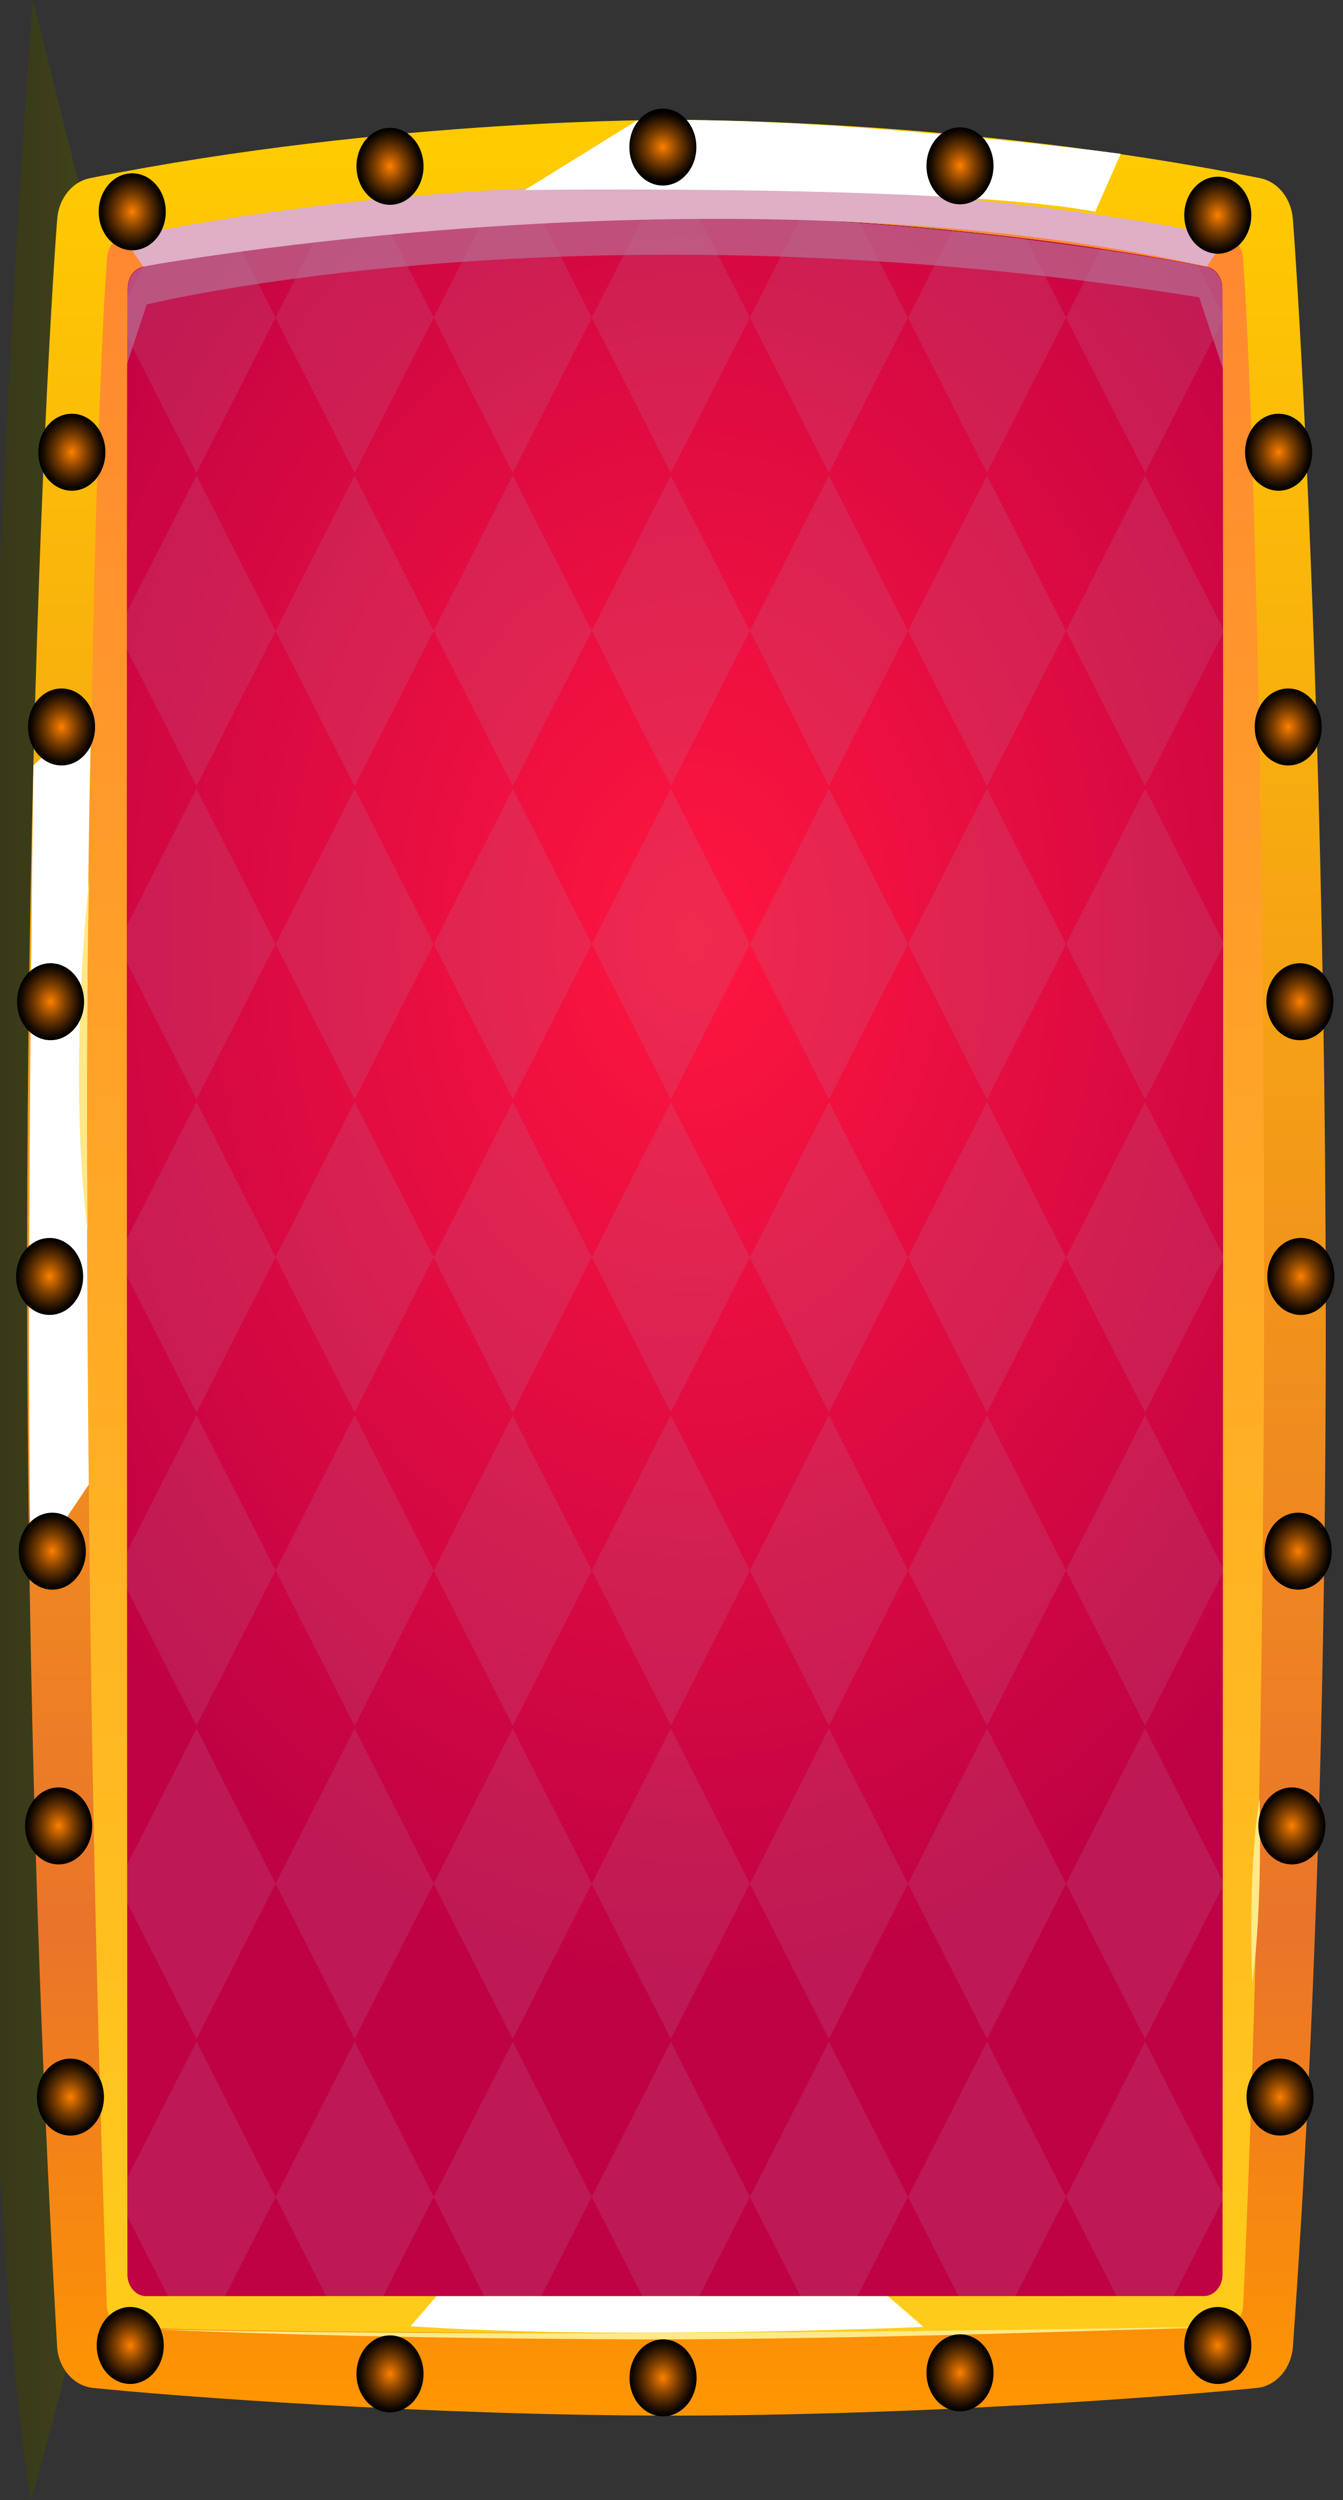 <svg viewBox="0 0 373 694" fill="none" xmlns="http://www.w3.org/2000/svg" preserveAspectRatio="none">
<rect x="0" y="0" width="373" height="694" fill="#333333" stroke="none"/>
<path style="mix-blend-mode:multiply" opacity="0.5" fill-rule="evenodd" clip-rule="evenodd" d="M38.755 118.515L9.16 0.001C9.16 0.001 -5.908 184.003 -4.956 408.487C-4.008 632.97 8.614 693.928 8.614 693.928C8.614 693.928 25.513 635.204 27.308 613.76C35.063 521.024 38.908 299.137 38.755 118.515Z" fill="url(#paint0_linear_30_3927)"/>
<path fill-rule="evenodd" clip-rule="evenodd" d="M341.971 631.801C341.741 634.743 339.552 637.084 336.785 637.326C309.769 639.726 252.285 644.046 187.46 644.068L187.046 644.082L186.839 644.082C122.127 644.046 64.998 639.739 38.146 637.339C35.379 637.084 33.19 634.747 32.959 631.815C15.01 399.358 25.501 188.234 31.227 104.009C31.913 93.949 32.522 85.712 33.018 79.453C33.236 76.704 35.176 74.461 37.736 74C115.589 60.139 179.314 59.732 186.476 59.732L188.463 59.732C195.636 59.732 259.361 60.144 337.202 74C339.763 74.457 341.714 76.7 341.921 79.453C342.471 86.41 343.174 95.843 343.95 107.483L343.95 107.497C349.722 193.951 359.694 402.469 341.975 631.806L341.971 631.801Z" fill="url(#paint1_radial_30_3927)"/>
<g opacity="0.3">
<g style="mix-blend-mode:multiply" opacity="0.64">
<path fill-rule="evenodd" clip-rule="evenodd" d="M54.581 131.256L32.628 88.156L54.581 45.061L76.539 88.156L54.581 131.256Z" fill="#B5779A"/>
</g>
<g style="mix-blend-mode:multiply" opacity="0.64">
<path fill-rule="evenodd" clip-rule="evenodd" d="M98.491 131.256L76.538 88.156L98.491 45.061L120.448 88.156L98.491 131.256Z" fill="#B5779A"/>
</g>
<g style="mix-blend-mode:multiply" opacity="0.64">
<path fill-rule="evenodd" clip-rule="evenodd" d="M142.402 131.256L120.448 88.156L142.402 45.061L164.355 88.156L142.402 131.256Z" fill="#B5779A"/>
</g>
<g style="mix-blend-mode:multiply" opacity="0.64">
<path fill-rule="evenodd" clip-rule="evenodd" d="M186.312 131.256L164.355 88.156L186.312 45.061L208.266 88.156L186.312 131.256Z" fill="#B5779A"/>
</g>
<g style="mix-blend-mode:multiply" opacity="0.64">
<path fill-rule="evenodd" clip-rule="evenodd" d="M230.219 131.256L208.265 88.156L230.219 45.061L252.176 88.156L230.219 131.256Z" fill="#B5779A"/>
</g>
<g style="mix-blend-mode:multiply" opacity="0.64">
<path fill-rule="evenodd" clip-rule="evenodd" d="M274.129 131.256L252.176 88.156L274.129 45.061L296.083 88.156L274.129 131.256Z" fill="#B5779A"/>
</g>
<g style="mix-blend-mode:multiply" opacity="0.64">
<path fill-rule="evenodd" clip-rule="evenodd" d="M318.039 131.256L296.082 88.156L318.039 45.061L339.993 88.156L318.039 131.256Z" fill="#B5779A"/>
</g>
<g style="mix-blend-mode:multiply" opacity="0.64">
<path fill-rule="evenodd" clip-rule="evenodd" d="M54.581 218.194L32.628 175.099L54.581 131.999L76.539 175.099L54.581 218.194Z" fill="#B5779A"/>
</g>
<g style="mix-blend-mode:multiply" opacity="0.64">
<path fill-rule="evenodd" clip-rule="evenodd" d="M98.491 218.194L76.538 175.099L98.491 131.999L120.448 175.099L98.491 218.194Z" fill="#B5779A"/>
</g>
<g style="mix-blend-mode:multiply" opacity="0.64">
<path fill-rule="evenodd" clip-rule="evenodd" d="M142.402 218.194L120.448 175.099L142.402 131.999L164.355 175.099L142.402 218.194Z" fill="#B5779A"/>
</g>
<g style="mix-blend-mode:multiply" opacity="0.64">
<path fill-rule="evenodd" clip-rule="evenodd" d="M186.312 218.194L164.355 175.099L186.312 131.999L208.266 175.099L186.312 218.194Z" fill="#B5779A"/>
</g>
<g style="mix-blend-mode:multiply" opacity="0.64">
<path fill-rule="evenodd" clip-rule="evenodd" d="M230.219 218.194L208.265 175.099L230.219 131.999L252.176 175.099L230.219 218.194Z" fill="#B5779A"/>
</g>
<g style="mix-blend-mode:multiply" opacity="0.64">
<path fill-rule="evenodd" clip-rule="evenodd" d="M274.129 218.194L252.176 175.099L274.129 131.999L296.083 175.099L274.129 218.194Z" fill="#B5779A"/>
</g>
<g style="mix-blend-mode:multiply" opacity="0.64">
<path fill-rule="evenodd" clip-rule="evenodd" d="M318.039 218.194L296.082 175.099L318.039 131.999L339.993 175.099L318.039 218.194Z" fill="#B5779A"/>
</g>
<g style="mix-blend-mode:multiply" opacity="0.64">
<path fill-rule="evenodd" clip-rule="evenodd" d="M54.581 305.136L32.628 262.037L54.581 218.941L76.539 262.037L54.581 305.136Z" fill="#B5779A"/>
</g>
<g style="mix-blend-mode:multiply" opacity="0.64">
<path fill-rule="evenodd" clip-rule="evenodd" d="M98.491 305.136L76.538 262.037L98.491 218.941L120.448 262.037L98.491 305.136Z" fill="#B5779A"/>
</g>
<g style="mix-blend-mode:multiply" opacity="0.64">
<path fill-rule="evenodd" clip-rule="evenodd" d="M142.402 305.136L120.448 262.037L142.402 218.941L164.355 262.037L142.402 305.136Z" fill="#B5779A"/>
</g>
<g style="mix-blend-mode:multiply" opacity="0.64">
<path fill-rule="evenodd" clip-rule="evenodd" d="M186.312 305.136L164.355 262.037L186.312 218.941L208.266 262.037L186.312 305.136Z" fill="#B5779A"/>
</g>
<g style="mix-blend-mode:multiply" opacity="0.64">
<path fill-rule="evenodd" clip-rule="evenodd" d="M230.219 305.136L208.265 262.037L230.219 218.941L252.176 262.037L230.219 305.136Z" fill="#B5779A"/>
</g>
<g style="mix-blend-mode:multiply" opacity="0.64">
<path fill-rule="evenodd" clip-rule="evenodd" d="M274.129 305.136L252.176 262.037L274.129 218.941L296.083 262.037L274.129 305.136Z" fill="#B5779A"/>
</g>
<g style="mix-blend-mode:multiply" opacity="0.64">
<path fill-rule="evenodd" clip-rule="evenodd" d="M318.039 305.136L296.082 262.037L318.039 218.941L339.993 262.037L318.039 305.136Z" fill="#B5779A"/>
</g>
<g style="mix-blend-mode:multiply" opacity="0.64">
<path fill-rule="evenodd" clip-rule="evenodd" d="M54.581 392.074L32.628 348.979L54.581 305.88L76.539 348.979L54.581 392.074Z" fill="#B5779A"/>
</g>
<g style="mix-blend-mode:multiply" opacity="0.64">
<path fill-rule="evenodd" clip-rule="evenodd" d="M98.491 392.074L76.538 348.979L98.491 305.88L120.448 348.979L98.491 392.074Z" fill="#B5779A"/>
</g>
<g style="mix-blend-mode:multiply" opacity="0.64">
<path fill-rule="evenodd" clip-rule="evenodd" d="M142.402 392.074L120.448 348.979L142.402 305.88L164.355 348.979L142.402 392.074Z" fill="#B5779A"/>
</g>
<g style="mix-blend-mode:multiply" opacity="0.64">
<path fill-rule="evenodd" clip-rule="evenodd" d="M186.312 392.074L164.355 348.979L186.312 305.88L208.266 348.979L186.312 392.074Z" fill="#B5779A"/>
</g>
<g style="mix-blend-mode:multiply" opacity="0.64">
<path fill-rule="evenodd" clip-rule="evenodd" d="M230.219 392.074L208.265 348.979L230.219 305.88L252.176 348.979L230.219 392.074Z" fill="#B5779A"/>
</g>
<g style="mix-blend-mode:multiply" opacity="0.64">
<path fill-rule="evenodd" clip-rule="evenodd" d="M274.129 392.074L252.176 348.979L274.129 305.88L296.083 348.979L274.129 392.074Z" fill="#B5779A"/>
</g>
<g style="mix-blend-mode:multiply" opacity="0.64">
<path fill-rule="evenodd" clip-rule="evenodd" d="M318.039 392.074L296.082 348.979L318.039 305.88L339.993 348.979L318.039 392.074Z" fill="#B5779A"/>
</g>
<g style="mix-blend-mode:multiply" opacity="0.64">
<path fill-rule="evenodd" clip-rule="evenodd" d="M54.581 479.017L32.628 435.917L54.581 392.822L76.539 435.917L54.581 479.017Z" fill="#B5779A"/>
</g>
<g style="mix-blend-mode:multiply" opacity="0.64">
<path fill-rule="evenodd" clip-rule="evenodd" d="M98.492 479.017L76.538 435.917L98.492 392.822L120.449 435.917L98.492 479.017Z" fill="#B5779A"/>
</g>
<g style="mix-blend-mode:multiply" opacity="0.64">
<path fill-rule="evenodd" clip-rule="evenodd" d="M142.402 479.017L120.448 435.917L142.402 392.822L164.355 435.917L142.402 479.017Z" fill="#B5779A"/>
</g>
<g style="mix-blend-mode:multiply" opacity="0.64">
<path fill-rule="evenodd" clip-rule="evenodd" d="M186.312 479.017L164.355 435.917L186.312 392.822L208.266 435.917L186.312 479.017Z" fill="#B5779A"/>
</g>
<g style="mix-blend-mode:multiply" opacity="0.64">
<path fill-rule="evenodd" clip-rule="evenodd" d="M230.219 479.017L208.265 435.917L230.219 392.822L252.176 435.917L230.219 479.017Z" fill="#B5779A"/>
</g>
<g style="mix-blend-mode:multiply" opacity="0.64">
<path fill-rule="evenodd" clip-rule="evenodd" d="M274.129 479.017L252.176 435.917L274.129 392.822L296.083 435.917L274.129 479.017Z" fill="#B5779A"/>
</g>
<g style="mix-blend-mode:multiply" opacity="0.64">
<path fill-rule="evenodd" clip-rule="evenodd" d="M318.039 479.017L296.082 435.917L318.039 392.822L339.993 435.917L318.039 479.017Z" fill="#B5779A"/>
</g>
<g style="mix-blend-mode:multiply" opacity="0.64">
<path fill-rule="evenodd" clip-rule="evenodd" d="M54.581 565.954L32.628 522.859L54.581 479.76L76.539 522.859L54.581 565.954Z" fill="#B5779A"/>
</g>
<g style="mix-blend-mode:multiply" opacity="0.64">
<path fill-rule="evenodd" clip-rule="evenodd" d="M98.492 565.954L76.538 522.859L98.492 479.76L120.449 522.859L98.492 565.954Z" fill="#B5779A"/>
</g>
<g style="mix-blend-mode:multiply" opacity="0.64">
<path fill-rule="evenodd" clip-rule="evenodd" d="M142.402 565.954L120.448 522.859L142.402 479.76L164.355 522.859L142.402 565.954Z" fill="#B5779A"/>
</g>
<g style="mix-blend-mode:multiply" opacity="0.64">
<path fill-rule="evenodd" clip-rule="evenodd" d="M186.312 565.954L164.355 522.859L186.312 479.76L208.266 522.859L186.312 565.954Z" fill="#B5779A"/>
</g>
<g style="mix-blend-mode:multiply" opacity="0.64">
<path fill-rule="evenodd" clip-rule="evenodd" d="M230.219 565.954L208.265 522.859L230.219 479.76L252.176 522.859L230.219 565.954Z" fill="#B5779A"/>
</g>
<g style="mix-blend-mode:multiply" opacity="0.64">
<path fill-rule="evenodd" clip-rule="evenodd" d="M274.129 565.954L252.176 522.859L274.129 479.76L296.083 522.859L274.129 565.954Z" fill="#B5779A"/>
</g>
<g style="mix-blend-mode:multiply" opacity="0.64">
<path fill-rule="evenodd" clip-rule="evenodd" d="M318.039 565.954L296.082 522.859L318.039 479.76L339.993 522.859L318.039 565.954Z" fill="#B5779A"/>
</g>
<g style="mix-blend-mode:multiply" opacity="0.64">
<path fill-rule="evenodd" clip-rule="evenodd" d="M54.581 652.897L32.628 609.798L54.581 566.702L76.539 609.798L54.581 652.897Z" fill="#B5779A"/>
</g>
<g style="mix-blend-mode:multiply" opacity="0.64">
<path fill-rule="evenodd" clip-rule="evenodd" d="M98.491 652.897L76.538 609.798L98.491 566.702L120.448 609.798L98.491 652.897Z" fill="#B5779A"/>
</g>
<g style="mix-blend-mode:multiply" opacity="0.64">
<path fill-rule="evenodd" clip-rule="evenodd" d="M142.402 652.897L120.448 609.798L142.402 566.702L164.355 609.798L142.402 652.897Z" fill="#B5779A"/>
</g>
<g style="mix-blend-mode:multiply" opacity="0.64">
<path fill-rule="evenodd" clip-rule="evenodd" d="M186.312 652.897L164.355 609.798L186.312 566.702L208.266 609.798L186.312 652.897Z" fill="#B5779A"/>
</g>
<g style="mix-blend-mode:multiply" opacity="0.64">
<path fill-rule="evenodd" clip-rule="evenodd" d="M230.219 652.897L208.265 609.798L230.219 566.702L252.176 609.798L230.219 652.897Z" fill="#B5779A"/>
</g>
<g style="mix-blend-mode:multiply" opacity="0.64">
<path fill-rule="evenodd" clip-rule="evenodd" d="M274.129 652.897L252.176 609.798L274.129 566.702L296.083 609.798L274.129 652.897Z" fill="#B5779A"/>
</g>
<g style="mix-blend-mode:multiply" opacity="0.64">
<path fill-rule="evenodd" clip-rule="evenodd" d="M318.039 652.897L296.082 609.798L318.039 566.702L339.993 609.798L318.039 652.897Z" fill="#B5779A"/>
</g>
</g>
<g style="mix-blend-mode:multiply" opacity="0.64">
<path fill-rule="evenodd" clip-rule="evenodd" d="M341.362 107.483L333.065 82.529C160.374 54.798 40.733 84.521 40.733 84.521L34.017 104.882L33.79 104.014C34.469 93.954 35.066 85.716 35.55 79.457C35.765 76.709 37.674 74.466 40.191 74.005C116.764 60.144 179.439 59.737 186.484 59.737L188.435 59.737C195.491 59.737 258.166 60.148 334.728 74.005C337.245 74.461 339.165 76.704 339.368 79.457C339.91 86.415 340.597 95.848 341.366 107.488L341.362 107.483Z" fill="#B5779A"/>
</g>
<path fill-rule="evenodd" clip-rule="evenodd" d="M359.07 60.793C358.641 55.089 354.906 50.442 349.996 49.457C266.07 32.682 187.472 33.296 187.472 33.296C187.472 33.296 108.877 32.682 24.959 49.457C20.037 50.447 16.314 55.089 15.885 60.793C11.931 112.609 -0.722 362.799 15.865 651.33C16.217 657.454 20.521 662.28 25.845 662.822C48.052 665.101 118.341 670.482 186.874 670.505L187.475 670.505C256.083 670.482 326.794 665.088 349.106 662.822C354.426 662.28 358.66 657.432 359.093 651.33C377.503 392.074 363.016 112.609 359.074 60.793L359.07 60.793ZM334.791 637.326C310.039 639.726 246.857 644.046 187.46 644.068L187.081 644.082L186.894 644.082C127.603 644.046 64.748 639.739 40.141 637.339C37.608 637.084 35.598 634.747 35.387 631.815C18.941 399.358 28.553 188.234 33.799 104.009C34.431 93.949 34.985 85.712 35.438 79.453C35.637 76.704 37.413 74.461 39.758 74C111.09 60.139 179.99 59.732 186.551 59.732L188.369 59.732C194.942 59.732 263.842 60.144 335.161 74C337.507 74.457 339.294 76.7 339.482 79.453C339.985 86.41 340.629 95.843 341.343 107.483L341.343 107.497C346.632 193.951 355.768 402.469 339.536 631.806C339.326 634.747 337.32 637.089 334.783 637.33L334.791 637.326Z" fill="url(#paint2_linear_30_3927)"/>
<path fill-rule="evenodd" clip-rule="evenodd" d="M345.211 71.431C345 68.61 343.15 66.291 340.711 65.821C266.499 51.553 195.242 51.132 188.408 51.132L186.527 51.132C179.693 51.132 108.436 51.553 34.236 65.821C31.797 66.291 29.935 68.606 29.736 71.431C25.341 131.869 20.143 373.007 29.685 640.053C29.794 643.088 31.988 645.479 34.626 645.747C60.217 648.219 314.566 648.21 340.317 645.734C342.955 645.479 345.133 643.075 345.27 640.039C355.87 405.76 349.614 131.856 345.219 71.431L345.211 71.431ZM339.544 631.802C339.334 634.743 337.327 637.085 334.791 637.326L40.141 637.34C37.608 637.085 35.598 634.748 35.387 631.815C35.387 631.815 34.989 85.712 35.438 79.453C35.637 76.704 37.413 74.462 39.758 74C111.09 60.14 179.99 59.732 186.551 59.732L188.369 59.732C194.942 59.732 263.842 60.144 335.161 74C337.507 74.457 339.295 76.7 339.482 79.453C339.985 86.41 339.533 631.802 339.533 631.802L339.544 631.802Z" fill="url(#paint3_linear_30_3927)"/>
<g style="mix-blend-mode:multiply">
<path fill-rule="evenodd" clip-rule="evenodd" d="M34.232 65.821L39.77 74C39.77 74 201.607 44.188 335.173 74L340.711 65.821C340.711 65.821 197.482 33.255 34.236 65.821L34.232 65.821Z" fill="#DEAFC5"/>
</g>
<g style="mix-blend-mode:soft-light">
<path fill-rule="evenodd" clip-rule="evenodd" d="M176.95 33.43L145.747 52.743C145.747 52.743 263.881 51.132 304.185 58.77L311.261 42.688C311.261 42.688 230.672 32.024 176.95 33.43Z" fill="white"/>
</g>
<g style="mix-blend-mode:soft-light">
<path fill-rule="evenodd" clip-rule="evenodd" d="M25.439 197.349L9.274 212.468C9.274 212.468 7.057 375.017 8.618 435.917L24.658 412.072C24.658 412.072 23.132 273.609 25.435 197.349L25.439 197.349Z" fill="white"/>
</g>
<g style="mix-blend-mode:soft-light">
<path fill-rule="evenodd" clip-rule="evenodd" d="M114.032 645.694L121.229 637.362L246.634 637.362L256.484 645.886C256.484 645.886 170.912 649.598 114.032 645.689L114.032 645.694Z" fill="white"/>
</g>
<path fill-rule="evenodd" clip-rule="evenodd" d="M347.787 550.5C347.787 550.5 346.417 520.214 349.828 499.118C349.828 499.118 350.749 528.903 347.787 550.5Z" fill="#FFE988"/>
<path fill-rule="evenodd" clip-rule="evenodd" d="M43.766 646.589C43.766 646.589 94.916 649.096 177.789 649.338C240.745 649.521 340.313 645.729 340.313 645.729C340.313 645.729 167.274 649.338 43.77 646.589L43.766 646.589Z" fill="#FFE988"/>
<path fill-rule="evenodd" clip-rule="evenodd" d="M24.78 243.927C24.78 243.927 18.707 296.111 24.311 341.727C24.311 341.727 23.816 273.587 24.78 243.927Z" fill="#FFE988"/>
<path fill-rule="evenodd" clip-rule="evenodd" d="M342.689 60.422C342.689 63.251 340.687 65.548 338.22 65.548C335.754 65.548 333.752 63.251 333.752 60.422C333.752 57.592 335.754 55.295 338.22 55.295C340.687 55.295 342.689 57.592 342.689 60.422Z" fill="#FFE988"/>
<path d="M333.576 59.732C333.576 62.675 335.655 65.06 338.22 65.06C340.785 65.06 342.864 62.675 342.864 59.732C342.864 56.79 340.785 54.404 338.22 54.404C335.655 54.404 333.576 56.79 333.576 59.732Z" fill="url(#paint4_linear_30_3927)"/>
<path d="M333.798 59.732C333.798 62.229 335.563 64.254 337.74 64.254C339.917 64.254 341.682 62.229 341.682 59.732C341.682 57.235 339.917 55.21 337.74 55.21C335.563 55.21 333.798 57.235 333.798 59.732Z" fill="white"/>
<path style="mix-blend-mode:screen" d="M335.696 70.013C340.646 71.615 345.79 68.31 347.186 62.632C348.582 56.954 345.701 51.053 340.751 49.451C335.801 47.85 330.657 51.155 329.261 56.833C327.865 62.511 330.746 68.412 335.696 70.013Z" fill="url(#paint5_radial_30_3927)"/>
<path fill-rule="evenodd" clip-rule="evenodd" d="M32.249 59.459C32.249 62.288 34.251 64.585 36.718 64.585C39.184 64.585 41.187 62.288 41.187 59.459C41.187 56.629 39.184 54.333 36.718 54.333C34.251 54.333 32.249 56.629 32.249 59.459Z" fill="#FFE988"/>
<path fill-rule="evenodd" clip-rule="evenodd" d="M32.073 58.77C32.073 61.711 34.153 64.097 36.718 64.097C39.282 64.097 41.362 61.711 41.362 58.77C41.362 55.828 39.282 53.442 36.718 53.442C34.153 53.442 32.073 55.828 32.073 58.77Z" fill="url(#paint6_linear_30_3927)"/>
<path fill-rule="evenodd" clip-rule="evenodd" d="M33.256 58.77C33.256 61.268 35.02 63.291 37.198 63.291C39.376 63.291 41.14 61.268 41.14 58.77C41.14 56.271 39.376 54.248 37.198 54.248C35.02 54.248 33.256 56.271 33.256 58.77Z" fill="white"/>
<path style="mix-blend-mode:screen" d="M27.665 61.25C28.851 66.991 33.869 70.542 38.873 69.181C43.878 67.821 46.973 62.065 45.788 56.324C44.602 50.584 39.584 47.033 34.579 48.393C29.575 49.753 26.48 55.51 27.665 61.25Z" fill="url(#paint7_radial_30_3927)"/>
<path d="M31.696 651.728C31.696 654.559 33.697 656.854 36.165 656.854C38.633 656.854 40.633 654.559 40.633 651.728C40.633 648.897 38.633 646.602 36.165 646.602C33.697 646.602 31.696 648.897 31.696 651.728Z" fill="#FFE988"/>
<path fill-rule="evenodd" clip-rule="evenodd" d="M31.524 651.039C31.524 653.98 33.605 656.367 36.169 656.367C38.733 656.367 40.813 653.98 40.813 651.039C40.813 648.098 38.733 645.711 36.169 645.711C33.605 645.711 31.524 648.098 31.524 651.039Z" fill="url(#paint8_linear_30_3927)"/>
<path fill-rule="evenodd" clip-rule="evenodd" d="M32.707 651.039C32.707 653.537 34.471 655.561 36.649 655.561C38.827 655.561 40.591 653.537 40.591 651.039C40.591 648.541 38.827 646.517 36.649 646.517C34.471 646.517 32.707 648.541 32.707 651.039Z" fill="white"/>
<path style="mix-blend-mode:screen" d="M32.589 660.898C37.337 663.166 42.788 660.59 44.766 655.144C46.743 649.698 44.497 643.444 39.749 641.176C35.002 638.908 29.55 641.484 27.573 646.93C25.596 652.376 27.841 658.63 32.589 660.898Z" fill="url(#paint9_radial_30_3927)"/>
<path fill-rule="evenodd" clip-rule="evenodd" d="M342.688 651.729C342.688 654.558 340.686 656.855 338.22 656.855C335.753 656.855 333.751 654.558 333.751 651.729C333.751 648.899 335.753 646.603 338.22 646.603C340.686 646.603 342.688 648.899 342.688 651.729Z" fill="#FFE988"/>
<path fill-rule="evenodd" clip-rule="evenodd" d="M342.864 651.039C342.864 653.981 340.784 656.367 338.22 656.367C335.656 656.367 333.576 653.981 333.576 651.039C333.576 648.098 335.656 645.712 338.22 645.712C340.784 645.712 342.864 648.098 342.864 651.039Z" fill="url(#paint10_linear_30_3927)"/>
<path fill-rule="evenodd" clip-rule="evenodd" d="M341.682 651.039C341.682 653.537 339.918 655.561 337.74 655.561C335.562 655.561 333.798 653.537 333.798 651.039C333.798 648.541 335.562 646.517 337.74 646.517C339.918 646.517 341.682 648.541 341.682 651.039Z" fill="white"/>
<path style="mix-blend-mode:screen" d="M335.696 661.322C340.646 662.923 345.79 659.618 347.186 653.94C348.582 648.262 345.701 642.361 340.752 640.76C335.802 639.158 330.657 642.463 329.261 648.141C327.865 653.819 330.746 659.72 335.696 661.322Z" fill="url(#paint11_radial_30_3927)"/>
<path fill-rule="evenodd" clip-rule="evenodd" d="M365.763 354.997C365.763 357.826 363.761 360.123 361.294 360.123C358.828 360.123 356.826 357.826 356.826 354.997C356.826 352.167 358.828 349.871 361.294 349.871C363.761 349.871 365.763 352.167 365.763 354.997Z" fill="#FFE988"/>
<path d="M356.65 354.307C356.65 357.25 358.73 359.635 361.295 359.635C363.86 359.635 365.939 357.25 365.939 354.307C365.939 351.365 363.86 348.98 361.295 348.98C358.73 348.98 356.65 351.365 356.65 354.307Z" fill="url(#paint12_linear_30_3927)"/>
<path fill-rule="evenodd" clip-rule="evenodd" d="M364.756 354.307C364.756 356.805 362.992 358.829 360.815 358.829C358.637 358.829 356.873 356.805 356.873 354.307C356.873 351.809 358.637 349.785 360.815 349.785C362.992 349.785 364.756 351.809 364.756 354.307Z" fill="white"/>
<path style="mix-blend-mode:screen" d="M351.982 354.307C351.982 360.207 356.151 364.989 361.294 364.989C366.437 364.989 370.606 360.207 370.606 354.307C370.606 348.408 366.437 343.625 361.294 343.625C356.151 343.625 351.982 348.408 351.982 354.307Z" fill="url(#paint13_radial_30_3927)"/>
<path fill-rule="evenodd" clip-rule="evenodd" d="M362.258 202.475C362.258 205.305 360.256 207.601 357.789 207.601C355.323 207.601 353.32 205.305 353.32 202.475C353.32 199.646 355.323 197.349 357.789 197.349C360.256 197.349 362.258 199.646 362.258 202.475Z" fill="#FFE988"/>
<path d="M353.145 201.786C353.145 204.728 355.224 207.113 357.789 207.113C360.354 207.113 362.434 204.728 362.434 201.786C362.434 198.843 360.354 196.458 357.789 196.458C355.224 196.458 353.145 198.843 353.145 201.786Z" fill="url(#paint14_linear_30_3927)"/>
<path d="M353.368 201.786C353.368 204.283 355.133 206.308 357.31 206.308C359.487 206.308 361.251 204.283 361.251 201.786C361.251 199.289 359.487 197.264 357.31 197.264C355.133 197.264 353.368 199.289 353.368 201.786Z" fill="white"/>
<path style="mix-blend-mode:screen" d="M348.477 201.786C348.477 207.685 352.647 212.468 357.789 212.468C362.932 212.468 367.102 207.685 367.102 201.786C367.102 195.886 362.932 191.104 357.789 191.104C352.647 191.104 348.477 195.886 348.477 201.786Z" fill="url(#paint15_radial_30_3927)"/>
<path fill-rule="evenodd" clip-rule="evenodd" d="M359.585 126.219C359.585 129.049 357.583 131.345 355.116 131.345C352.65 131.345 350.648 129.049 350.648 126.219C350.648 123.39 352.65 121.093 355.116 121.093C357.583 121.093 359.585 123.39 359.585 126.219Z" fill="#FFE988"/>
<path fill-rule="evenodd" clip-rule="evenodd" d="M359.76 125.525C359.76 128.467 357.68 130.853 355.116 130.853C352.552 130.853 350.472 128.467 350.472 125.525C350.472 122.584 352.552 120.198 355.116 120.198C357.68 120.198 359.76 122.584 359.76 125.525Z" fill="url(#paint16_linear_30_3927)"/>
<path d="M350.694 125.525C350.694 128.023 352.459 130.047 354.636 130.047C356.813 130.047 358.578 128.023 358.578 125.525C358.578 123.028 356.813 121.004 354.636 121.004C352.459 121.004 350.694 123.028 350.694 125.525Z" fill="white"/>
<path style="mix-blend-mode:screen" fill-rule="evenodd" clip-rule="evenodd" d="M364.429 125.526C364.429 131.426 360.261 136.208 355.117 136.208C349.973 136.208 345.805 131.426 345.805 125.526C345.805 119.625 349.973 114.844 355.117 114.844C360.261 114.844 364.429 119.625 364.429 125.526Z" fill="url(#paint17_radial_30_3927)"/>
<path fill-rule="evenodd" clip-rule="evenodd" d="M365.501 278.736C365.501 281.565 363.499 283.862 361.033 283.862C358.566 283.862 356.564 281.565 356.564 278.736C356.564 275.906 358.566 273.61 361.033 273.61C363.499 273.61 365.501 275.906 365.501 278.736Z" fill="#FFE988"/>
<path fill-rule="evenodd" clip-rule="evenodd" d="M365.677 278.046C365.677 280.988 363.597 283.374 361.033 283.374C358.469 283.374 356.389 280.988 356.389 278.046C356.389 275.105 358.469 272.719 361.033 272.719C363.597 272.719 365.677 275.105 365.677 278.046Z" fill="url(#paint18_linear_30_3927)"/>
<path fill-rule="evenodd" clip-rule="evenodd" d="M364.495 278.046C364.495 280.545 362.731 282.568 360.553 282.568C358.376 282.568 356.611 280.545 356.611 278.046C356.611 275.548 358.376 273.525 360.553 273.525C362.731 273.525 364.495 275.548 364.495 278.046Z" fill="white"/>
<path style="mix-blend-mode:screen" d="M358.898 288.449C363.904 289.8 368.917 286.24 370.095 280.497C371.273 274.754 368.169 269.004 363.163 267.653C358.157 266.301 353.144 269.861 351.966 275.604C350.788 281.347 353.891 287.098 358.898 288.449Z" fill="url(#paint19_radial_30_3927)"/>
<path fill-rule="evenodd" clip-rule="evenodd" d="M363.273 507.513C363.273 510.342 361.271 512.639 358.804 512.639C356.338 512.639 354.336 510.342 354.336 507.513C354.336 504.683 356.338 502.386 358.804 502.386C361.271 502.386 363.273 504.683 363.273 507.513Z" fill="#FFE988"/>
<path fill-rule="evenodd" clip-rule="evenodd" d="M363.449 506.823C363.449 509.765 361.369 512.151 358.804 512.151C356.24 512.151 354.16 509.765 354.16 506.823C354.16 503.882 356.24 501.496 358.804 501.496C361.369 501.496 363.449 503.882 363.449 506.823Z" fill="url(#paint20_linear_30_3927)"/>
<path fill-rule="evenodd" clip-rule="evenodd" d="M362.262 506.823C362.262 509.322 360.498 511.345 358.32 511.345C356.143 511.345 354.379 509.322 354.379 506.823C354.379 504.325 356.143 502.302 358.32 502.302C360.498 502.302 362.262 504.325 362.262 506.823Z" fill="white"/>
<path style="mix-blend-mode:screen" d="M350.207 510.929C352.184 516.375 357.635 518.952 362.383 516.684C367.131 514.415 369.377 508.162 367.399 502.716C365.422 497.27 359.971 494.693 355.223 496.962C350.475 499.23 348.229 505.483 350.207 510.929Z" fill="url(#paint21_radial_30_3927)"/>
<path fill-rule="evenodd" clip-rule="evenodd" d="M359.991 582.78C359.991 585.61 357.989 587.907 355.522 587.907C353.055 587.907 351.053 585.61 351.053 582.78C351.053 579.951 353.055 577.654 355.522 577.654C357.989 577.654 359.991 579.951 359.991 582.78Z" fill="#FFE988"/>
<path d="M350.878 582.09C350.878 585.033 352.957 587.418 355.522 587.418C358.087 587.418 360.167 585.033 360.167 582.09C360.167 579.148 358.087 576.763 355.522 576.763C352.957 576.763 350.878 579.148 350.878 582.09Z" fill="url(#paint22_linear_30_3927)"/>
<path fill-rule="evenodd" clip-rule="evenodd" d="M358.984 582.091C358.984 584.589 357.22 586.612 355.043 586.612C352.865 586.612 351.101 584.589 351.101 582.091C351.101 579.592 352.865 577.569 355.043 577.569C357.22 577.569 358.984 579.592 358.984 582.091Z" fill="white"/>
<path style="mix-blend-mode:screen" d="M346.21 582.09C346.21 587.99 350.379 592.772 355.522 592.772C360.665 592.772 364.834 587.99 364.834 582.09C364.834 576.191 360.665 571.408 355.522 571.408C350.379 571.408 346.21 576.191 346.21 582.09Z" fill="url(#paint23_radial_30_3927)"/>
<path fill-rule="evenodd" clip-rule="evenodd" d="M365.018 431.253C365.018 434.082 363.015 436.379 360.549 436.379C358.082 436.379 356.08 434.082 356.08 431.253C356.08 428.423 358.082 426.126 360.549 426.126C363.015 426.126 365.018 428.423 365.018 431.253Z" fill="#FFE988"/>
<path d="M355.904 430.563C355.904 433.505 357.984 435.891 360.549 435.891C363.114 435.891 365.193 433.505 365.193 430.563C365.193 427.621 363.114 425.236 360.549 425.236C357.984 425.236 355.904 427.621 355.904 430.563Z" fill="url(#paint24_linear_30_3927)"/>
<path d="M356.128 430.563C356.128 433.06 357.892 435.085 360.069 435.085C362.246 435.085 364.011 433.06 364.011 430.563C364.011 428.066 362.246 426.042 360.069 426.042C357.892 426.042 356.128 428.066 356.128 430.563Z" fill="white"/>
<path style="mix-blend-mode:screen" d="M351.237 430.563C351.237 436.463 355.406 441.245 360.549 441.245C365.692 441.245 369.861 436.463 369.861 430.563C369.861 424.664 365.692 419.881 360.549 419.881C355.406 419.881 351.237 424.664 351.237 430.563Z" fill="url(#paint25_radial_30_3927)"/>
<path fill-rule="evenodd" clip-rule="evenodd" d="M9.313 354.997C9.313 357.826 11.315 360.123 13.781 360.123C16.248 360.123 18.25 357.826 18.25 354.997C18.25 352.167 16.248 349.871 13.781 349.871C11.315 349.871 9.313 352.167 9.313 354.997Z" fill="#FFE988"/>
<path fill-rule="evenodd" clip-rule="evenodd" d="M9.137 354.307C9.137 357.249 11.217 359.635 13.781 359.635C16.346 359.635 18.426 357.249 18.426 354.307C18.426 351.366 16.346 348.98 13.781 348.98C11.217 348.98 9.137 351.366 9.137 354.307Z" fill="url(#paint26_linear_30_3927)"/>
<path d="M10.323 354.307C10.323 356.804 12.088 358.829 14.265 358.829C16.442 358.829 18.207 356.804 18.207 354.307C18.207 351.81 16.442 349.785 14.265 349.785C12.088 349.785 10.323 351.81 10.323 354.307Z" fill="white"/>
<path style="mix-blend-mode:screen" d="M4.469 354.307C4.469 360.207 8.638 364.989 13.781 364.989C18.924 364.989 23.093 360.207 23.093 354.307C23.093 348.408 18.924 343.625 13.781 343.625C8.638 343.625 4.469 348.408 4.469 354.307Z" fill="url(#paint27_radial_30_3927)"/>
<path fill-rule="evenodd" clip-rule="evenodd" d="M12.622 202.475C12.622 205.305 14.624 207.601 17.091 207.601C19.557 207.601 21.56 205.305 21.56 202.475C21.56 199.646 19.557 197.349 17.091 197.349C14.624 197.349 12.622 199.646 12.622 202.475Z" fill="#FFE988"/>
<path d="M12.446 201.786C12.446 204.728 14.525 207.113 17.09 207.113C19.655 207.113 21.735 204.728 21.735 201.786C21.735 198.843 19.655 196.458 17.09 196.458C14.525 196.458 12.446 198.843 12.446 201.786Z" fill="url(#paint28_linear_30_3927)"/>
<path d="M13.629 201.786C13.629 204.283 15.393 206.308 17.57 206.308C19.747 206.308 21.512 204.283 21.512 201.786C21.512 199.289 19.747 197.264 17.57 197.264C15.393 197.264 13.629 199.289 13.629 201.786Z" fill="white"/>
<path style="mix-blend-mode:screen" fill-rule="evenodd" clip-rule="evenodd" d="M7.779 201.786C7.779 207.686 11.947 212.468 17.091 212.468C22.235 212.468 26.403 207.686 26.403 201.786C26.403 195.885 22.235 191.104 17.091 191.104C11.947 191.104 7.779 195.885 7.779 201.786Z" fill="url(#paint29_radial_30_3927)"/>
<path fill-rule="evenodd" clip-rule="evenodd" d="M15.49 126.219C15.49 129.049 17.492 131.345 19.959 131.345C22.426 131.345 24.428 129.049 24.428 126.219C24.428 123.39 22.426 121.093 19.959 121.093C17.492 121.093 15.49 123.39 15.49 126.219Z" fill="#FFE988"/>
<path d="M15.315 125.525C15.315 128.468 17.394 130.853 19.959 130.853C22.524 130.853 24.604 128.468 24.604 125.525C24.604 122.583 22.524 120.198 19.959 120.198C17.394 120.198 15.315 122.583 15.315 125.525Z" fill="url(#paint30_linear_30_3927)"/>
<path d="M16.501 125.525C16.501 128.023 18.266 130.047 20.443 130.047C22.62 130.047 24.385 128.023 24.385 125.525C24.385 123.028 22.62 121.004 20.443 121.004C18.266 121.004 16.501 123.028 16.501 125.525Z" fill="white"/>
<path style="mix-blend-mode:screen" d="M10.647 125.526C10.647 131.425 14.816 136.208 19.959 136.208C25.102 136.208 29.271 131.425 29.271 125.526C29.271 119.626 25.102 114.844 19.959 114.844C14.816 114.844 10.647 119.626 10.647 125.526Z" fill="url(#paint31_radial_30_3927)"/>
<path fill-rule="evenodd" clip-rule="evenodd" d="M9.577 278.736C9.577 281.565 11.579 283.862 14.046 283.862C16.512 283.862 18.514 281.565 18.514 278.736C18.514 275.907 16.512 273.61 14.046 273.61C11.579 273.61 9.577 275.907 9.577 278.736Z" fill="#FFE988"/>
<path fill-rule="evenodd" clip-rule="evenodd" d="M9.401 278.047C9.401 280.988 11.482 283.374 14.046 283.374C16.61 283.374 18.69 280.988 18.69 278.047C18.69 275.105 16.61 272.719 14.046 272.719C11.482 272.719 9.401 275.105 9.401 278.047Z" fill="url(#paint32_linear_30_3927)"/>
<path fill-rule="evenodd" clip-rule="evenodd" d="M10.585 278.047C10.585 280.545 12.349 282.568 14.526 282.568C16.704 282.568 18.468 280.545 18.468 278.047C18.468 275.548 16.704 273.525 14.526 273.525C12.349 273.525 10.585 275.548 10.585 278.047Z" fill="white"/>
<path style="mix-blend-mode:screen" d="M7.463 285.599C11.099 289.771 16.995 289.771 20.632 285.599C24.269 281.428 24.269 274.664 20.632 270.493C16.995 266.321 11.099 266.321 7.463 270.493C3.826 274.664 3.826 281.428 7.463 285.599Z" fill="url(#paint33_radial_30_3927)"/>
<path fill-rule="evenodd" clip-rule="evenodd" d="M11.806 507.513C11.806 510.342 13.808 512.639 16.275 512.639C18.741 512.639 20.744 510.342 20.744 507.513C20.744 504.683 18.741 502.387 16.275 502.387C13.808 502.387 11.806 504.683 11.806 507.513Z" fill="#FFE988"/>
<path fill-rule="evenodd" clip-rule="evenodd" d="M11.631 506.824C11.631 509.765 13.711 512.151 16.275 512.151C18.839 512.151 20.919 509.765 20.919 506.824C20.919 503.882 18.839 501.496 16.275 501.496C13.711 501.496 11.631 503.882 11.631 506.824Z" fill="url(#paint34_linear_30_3927)"/>
<path fill-rule="evenodd" clip-rule="evenodd" d="M12.814 506.824C12.814 509.322 14.578 511.345 16.755 511.345C18.933 511.345 20.697 509.322 20.697 506.824C20.697 504.326 18.933 502.302 16.755 502.302C14.578 502.302 12.814 504.326 12.814 506.824Z" fill="white"/>
<path style="mix-blend-mode:screen" d="M12.699 516.682C17.447 518.95 22.898 516.374 24.875 510.928C26.853 505.482 24.607 499.228 19.859 496.96C15.111 494.692 9.66 497.268 7.683 502.714C5.705 508.16 7.951 514.414 12.699 516.682Z" fill="url(#paint35_radial_30_3927)"/>
<path fill-rule="evenodd" clip-rule="evenodd" d="M15.088 582.78C15.088 585.61 17.091 587.907 19.557 587.907C22.024 587.907 24.026 585.61 24.026 582.78C24.026 579.951 22.024 577.654 19.557 577.654C17.091 577.654 15.088 579.951 15.088 582.78Z" fill="#FFE988"/>
<path fill-rule="evenodd" clip-rule="evenodd" d="M14.913 582.09C14.913 585.032 16.993 587.418 19.557 587.418C22.122 587.418 24.202 585.032 24.202 582.09C24.202 579.149 22.122 576.763 19.557 576.763C16.993 576.763 14.913 579.149 14.913 582.09Z" fill="url(#paint36_linear_30_3927)"/>
<path d="M16.095 582.091C16.095 584.588 17.86 586.612 20.037 586.612C22.214 586.612 23.979 584.588 23.979 582.091C23.979 579.593 22.214 577.569 20.037 577.569C17.86 577.569 16.095 579.593 16.095 582.091Z" fill="white"/>
<path style="mix-blend-mode:screen" d="M10.245 582.09C10.245 587.99 14.415 592.773 19.558 592.773C24.701 592.773 28.87 587.99 28.87 582.09C28.87 576.191 24.701 571.408 19.558 571.408C14.415 571.408 10.245 576.191 10.245 582.09Z" fill="url(#paint37_radial_30_3927)"/>
<path fill-rule="evenodd" clip-rule="evenodd" d="M10.057 431.253C10.057 434.082 12.059 436.379 14.526 436.379C16.992 436.379 18.995 434.082 18.995 431.253C18.995 428.423 16.992 426.126 14.526 426.126C12.059 426.126 10.057 428.423 10.057 431.253Z" fill="#FFE988"/>
<path d="M9.882 430.563C9.882 433.505 11.962 435.891 14.527 435.891C17.091 435.891 19.171 433.505 19.171 430.563C19.171 427.621 17.091 425.236 14.527 425.236C11.962 425.236 9.882 427.621 9.882 430.563Z" fill="url(#paint38_linear_30_3927)"/>
<path fill-rule="evenodd" clip-rule="evenodd" d="M11.065 430.563C11.065 433.061 12.829 435.085 15.006 435.085C17.184 435.085 18.948 433.061 18.948 430.563C18.948 428.065 17.184 426.042 15.006 426.042C12.829 426.042 11.065 428.065 11.065 430.563Z" fill="white"/>
<path style="mix-blend-mode:screen" d="M5.214 430.563C5.214 436.463 9.383 441.245 14.526 441.245C19.669 441.245 23.838 436.463 23.838 430.563C23.838 424.664 19.669 419.881 14.526 419.881C9.383 419.881 5.214 424.664 5.214 430.563Z" fill="url(#paint39_radial_30_3927)"/>
<path fill-rule="evenodd" clip-rule="evenodd" d="M179.631 660.709C179.631 663.539 181.633 665.835 184.1 665.835C186.566 665.835 188.568 663.539 188.568 660.709C188.568 657.88 186.566 655.583 184.1 655.583C181.633 655.583 179.631 657.88 179.631 660.709Z" fill="#FFE988"/>
<path d="M179.455 660.02C179.455 662.962 181.534 665.348 184.099 665.348C186.664 665.348 188.744 662.962 188.744 660.02C188.744 657.078 186.664 654.692 184.099 654.692C181.534 654.692 179.455 657.078 179.455 660.02Z" fill="url(#paint40_linear_30_3927)"/>
<path fill-rule="evenodd" clip-rule="evenodd" d="M180.638 660.02C180.638 662.518 182.402 664.542 184.58 664.542C186.758 664.542 188.522 662.518 188.522 660.02C188.522 657.522 186.758 655.498 184.58 655.498C182.402 655.498 180.638 657.522 180.638 660.02Z" fill="white"/>
<path style="mix-blend-mode:screen" d="M174.974 661.83C175.842 667.645 180.654 671.553 185.724 670.558C190.793 669.563 194.199 664.042 193.332 658.227C192.464 652.412 187.652 648.505 182.583 649.5C177.513 650.495 174.107 656.015 174.974 661.83Z" fill="url(#paint41_radial_30_3927)"/>
<path d="M180.056 40.338C180.056 43.169 182.056 45.464 184.524 45.464C186.992 45.464 188.993 43.169 188.993 40.338C188.993 37.507 186.992 35.212 184.524 35.212C182.056 35.212 180.056 37.507 180.056 40.338Z" fill="#FFE988"/>
<path d="M179.454 40.826C179.454 43.768 181.533 46.154 184.098 46.154C186.663 46.154 188.743 43.768 188.743 40.826C188.743 37.884 186.663 35.498 184.098 35.498C181.533 35.498 179.454 37.884 179.454 40.826Z" fill="url(#paint42_linear_30_3927)"/>
<path fill-rule="evenodd" clip-rule="evenodd" d="M181.651 38.019C183.193 36.251 185.687 36.251 187.229 38.019C188.77 39.788 188.77 42.648 187.229 44.417C185.687 46.185 183.193 46.185 181.651 44.417C180.11 42.648 180.11 39.788 181.651 38.019Z" fill="white"/>
<path style="mix-blend-mode:screen" fill-rule="evenodd" clip-rule="evenodd" d="M177.515 33.273C181.152 29.101 187.046 29.101 190.683 33.273C194.32 37.446 194.32 44.206 190.683 48.378C187.046 52.551 181.152 52.551 177.515 48.378C173.878 44.206 173.878 37.446 177.515 33.273Z" fill="url(#paint43_radial_30_3927)"/>
<path fill-rule="evenodd" clip-rule="evenodd" d="M271.097 659.33C271.097 662.16 269.095 664.456 266.628 664.456C264.161 664.456 262.159 662.16 262.159 659.33C262.159 656.501 264.161 654.204 266.628 654.204C269.095 654.204 271.097 656.501 271.097 659.33Z" fill="#FFE988"/>
<path fill-rule="evenodd" clip-rule="evenodd" d="M271.273 658.641C271.273 661.583 269.193 663.969 266.629 663.969C264.064 663.969 261.984 661.583 261.984 658.641C261.984 655.7 264.064 653.314 266.629 653.314C269.193 653.314 271.273 655.7 271.273 658.641Z" fill="url(#paint44_linear_30_3927)"/>
<path fill-rule="evenodd" clip-rule="evenodd" d="M270.086 658.641C270.086 661.139 268.322 663.163 266.145 663.163C263.967 663.163 262.203 661.139 262.203 658.641C262.203 656.143 263.967 654.119 266.145 654.119C268.322 654.119 270.086 656.143 270.086 658.641Z" fill="white"/>
<path style="mix-blend-mode:screen" d="M265.212 669.188C270.295 670.087 275.05 666.088 275.833 660.258C276.617 654.427 273.131 648.972 268.048 648.073C262.965 647.175 258.21 651.173 257.427 657.004C256.643 662.835 260.129 668.29 265.212 669.188Z" fill="url(#paint45_radial_30_3927)"/>
<path fill-rule="evenodd" clip-rule="evenodd" d="M271.096 46.727C271.096 49.556 269.094 51.853 266.627 51.853C264.161 51.853 262.159 49.556 262.159 46.727C262.159 43.897 264.161 41.601 266.627 41.601C269.094 41.601 271.096 43.897 271.096 46.727Z" fill="#FFE988"/>
<path fill-rule="evenodd" clip-rule="evenodd" d="M271.272 46.033C271.272 48.974 269.192 51.36 266.628 51.36C264.064 51.36 261.984 48.974 261.984 46.033C261.984 43.091 264.064 40.705 266.628 40.705C269.192 40.705 271.272 43.091 271.272 46.033Z" fill="url(#paint46_linear_30_3927)"/>
<path fill-rule="evenodd" clip-rule="evenodd" d="M270.086 46.033C270.086 48.531 268.322 50.555 266.144 50.555C263.966 50.555 262.202 48.531 262.202 46.033C262.202 43.535 263.966 41.511 266.144 41.511C268.322 41.511 270.086 43.535 270.086 46.033Z" fill="white"/>
<path style="mix-blend-mode:screen" d="M257.893 49.736C259.676 55.269 265.033 58.096 269.856 56.05C274.68 54.005 277.145 47.861 275.361 42.327C273.578 36.794 268.222 33.966 263.398 36.012C258.574 38.058 256.11 44.202 257.893 49.736Z" fill="url(#paint47_radial_30_3927)"/>
<path fill-rule="evenodd" clip-rule="evenodd" d="M103.85 659.613C103.85 662.442 105.852 664.739 108.318 664.739C110.785 664.739 112.787 662.442 112.787 659.613C112.787 656.783 110.785 654.487 108.318 654.487C105.852 654.487 103.85 656.783 103.85 659.613Z" fill="#FFE988"/>
<path fill-rule="evenodd" clip-rule="evenodd" d="M103.674 658.923C103.674 661.865 105.754 664.251 108.319 664.251C110.883 664.251 112.963 661.865 112.963 658.923C112.963 655.982 110.883 653.596 108.319 653.596C105.754 653.596 103.674 655.982 103.674 658.923Z" fill="url(#paint48_linear_30_3927)"/>
<path d="M104.857 658.923C104.857 661.42 106.622 663.445 108.799 663.445C110.976 663.445 112.741 661.42 112.741 658.923C112.741 656.426 110.976 654.401 108.799 654.401C106.622 654.401 104.857 656.426 104.857 658.923Z" fill="white"/>
<path style="mix-blend-mode:screen" d="M99.007 658.923C99.007 664.823 103.176 669.605 108.319 669.605C113.462 669.605 117.631 664.823 117.631 658.923C117.631 653.024 113.462 648.241 108.319 648.241C103.176 648.241 99.007 653.024 99.007 658.923Z" fill="url(#paint49_radial_30_3927)"/>
<path fill-rule="evenodd" clip-rule="evenodd" d="M103.85 46.843C103.85 49.672 105.852 51.969 108.318 51.969C110.785 51.969 112.787 49.672 112.787 46.843C112.787 44.013 110.785 41.717 108.318 41.717C105.852 41.717 103.85 44.013 103.85 46.843Z" fill="#FFE988"/>
<path fill-rule="evenodd" clip-rule="evenodd" d="M103.674 46.153C103.674 49.095 105.754 51.481 108.319 51.481C110.883 51.481 112.963 49.095 112.963 46.153C112.963 43.212 110.883 40.826 108.319 40.826C105.754 40.826 103.674 43.212 103.674 46.153Z" fill="url(#paint50_linear_30_3927)"/>
<path fill-rule="evenodd" clip-rule="evenodd" d="M104.857 46.154C104.857 48.652 106.621 50.675 108.799 50.675C110.977 50.675 112.741 48.652 112.741 46.154C112.741 43.655 110.977 41.632 108.799 41.632C106.621 41.632 104.857 43.655 104.857 46.154Z" fill="white"/>
<path style="mix-blend-mode:screen" d="M99.256 48.609C100.434 54.351 105.447 57.911 110.453 56.56C115.46 55.209 118.563 49.458 117.385 43.716C116.207 37.973 111.194 34.413 106.188 35.764C101.182 37.115 98.078 42.866 99.256 48.609Z" fill="url(#paint51_radial_30_3927)"/>
<defs>
<linearGradient id="paint0_linear_30_3927" x1="-4.999" y1="346.965" x2="38.759" y2="346.965" gradientUnits="userSpaceOnUse">
<stop stop-color="#393B00"/>
<stop offset="1" stop-color="#566000"/>
</linearGradient>
<radialGradient id="paint1_radial_30_3927" cx="0" cy="0" r="1" gradientUnits="userSpaceOnUse" gradientTransform="translate(192.709 260.324) scale(219.675 295.917)">
<stop stop-color="#FF163E"/>
<stop offset="0.99" stop-color="#BF0244"/>
</radialGradient>
<linearGradient id="paint2_linear_30_3927" x1="187.874" y1="670.505" x2="187.874" y2="33.291" gradientUnits="userSpaceOnUse">
<stop stop-color="#FF9600"/>
<stop offset="0.21" stop-color="#EA742A"/>
<stop offset="1" stop-color="#FFCC00"/>
</linearGradient>
<linearGradient id="paint3_linear_30_3927" x1="187.698" y1="647.592" x2="187.698" y2="51.132" gradientUnits="userSpaceOnUse">
<stop stop-color="#FFCC1B"/>
<stop offset="1" stop-color="#FF8631"/>
</linearGradient>
<linearGradient id="paint4_linear_30_3927" x1="338.22" y1="65.055" x2="338.22" y2="54.404" gradientUnits="userSpaceOnUse">
<stop stop-color="#FFCC00"/>
<stop offset="1" stop-color="#EA742A"/>
</linearGradient>
<radialGradient id="paint5_radial_30_3927" cx="0" cy="0" r="1" gradientUnits="userSpaceOnUse" gradientTransform="translate(338.225 59.735) scale(9.312 10.682)">
<stop stop-color="#FF8100"/>
<stop offset="0.13" stop-color="#D66C00"/>
<stop offset="0.45" stop-color="#7B3E00"/>
<stop offset="0.72" stop-color="#391C00"/>
<stop offset="0.9" stop-color="#0F0700"/>
<stop offset="1"/>
</radialGradient>
<linearGradient id="paint6_linear_30_3927" x1="36.718" y1="64.093" x2="36.718" y2="53.437" gradientUnits="userSpaceOnUse">
<stop stop-color="#FFCC00"/>
<stop offset="1" stop-color="#EA742A"/>
</linearGradient>
<radialGradient id="paint7_radial_30_3927" cx="0" cy="0" r="1" gradientUnits="userSpaceOnUse" gradientTransform="translate(36.712 58.787) rotate(-180) scale(9.312 10.682)">
<stop stop-color="#FF8100"/>
<stop offset="0.13" stop-color="#D66C00"/>
<stop offset="0.45" stop-color="#7B3E00"/>
<stop offset="0.72" stop-color="#391C00"/>
<stop offset="0.9" stop-color="#0F0700"/>
<stop offset="1"/>
</radialGradient>
<linearGradient id="paint8_linear_30_3927" x1="36.165" y1="656.367" x2="36.165" y2="645.711" gradientUnits="userSpaceOnUse">
<stop stop-color="#FFCC00"/>
<stop offset="1" stop-color="#EA742A"/>
</linearGradient>
<radialGradient id="paint9_radial_30_3927" cx="0" cy="0" r="1" gradientUnits="userSpaceOnUse" gradientTransform="translate(36.166 651.036) rotate(-180) scale(9.312 10.682)">
<stop stop-color="#FF8100"/>
<stop offset="0.13" stop-color="#D66C00"/>
<stop offset="0.45" stop-color="#7B3E00"/>
<stop offset="0.72" stop-color="#391C00"/>
<stop offset="0.9" stop-color="#0F0700"/>
<stop offset="1"/>
</radialGradient>
<linearGradient id="paint10_linear_30_3927" x1="338.224" y1="656.367" x2="338.224" y2="645.712" gradientUnits="userSpaceOnUse">
<stop stop-color="#FFCC00"/>
<stop offset="1" stop-color="#EA742A"/>
</linearGradient>
<radialGradient id="paint11_radial_30_3927" cx="0" cy="0" r="1" gradientUnits="userSpaceOnUse" gradientTransform="translate(338.223 651.044) scale(9.312 10.682)">
<stop stop-color="#FF8100"/>
<stop offset="0.13" stop-color="#D66C00"/>
<stop offset="0.45" stop-color="#7B3E00"/>
<stop offset="0.72" stop-color="#391C00"/>
<stop offset="0.9" stop-color="#0F0700"/>
<stop offset="1"/>
</radialGradient>
<linearGradient id="paint12_linear_30_3927" x1="361.299" y1="359.63" x2="361.299" y2="348.975" gradientUnits="userSpaceOnUse">
<stop stop-color="#FFCC00"/>
<stop offset="1" stop-color="#EA742A"/>
</linearGradient>
<radialGradient id="paint13_radial_30_3927" cx="0" cy="0" r="1" gradientUnits="userSpaceOnUse" gradientTransform="translate(361.298 354.303) scale(9.312 10.682)">
<stop stop-color="#FF8100"/>
<stop offset="0.13" stop-color="#D66C00"/>
<stop offset="0.45" stop-color="#7B3E00"/>
<stop offset="0.72" stop-color="#391C00"/>
<stop offset="0.9" stop-color="#0F0700"/>
<stop offset="1"/>
</radialGradient>
<linearGradient id="paint14_linear_30_3927" x1="357.793" y1="207.113" x2="357.793" y2="196.458" gradientUnits="userSpaceOnUse">
<stop stop-color="#FFCC00"/>
<stop offset="1" stop-color="#EA742A"/>
</linearGradient>
<radialGradient id="paint15_radial_30_3927" cx="0" cy="0" r="1" gradientUnits="userSpaceOnUse" gradientTransform="translate(357.793 201.786) scale(9.312 10.682)">
<stop stop-color="#FF8100"/>
<stop offset="0.13" stop-color="#D66C00"/>
<stop offset="0.45" stop-color="#7B3E00"/>
<stop offset="0.72" stop-color="#391C00"/>
<stop offset="0.9" stop-color="#0F0700"/>
<stop offset="1"/>
</radialGradient>
<linearGradient id="paint16_linear_30_3927" x1="355.12" y1="130.853" x2="355.12" y2="120.198" gradientUnits="userSpaceOnUse">
<stop stop-color="#FFCC00"/>
<stop offset="1" stop-color="#EA742A"/>
</linearGradient>
<radialGradient id="paint17_radial_30_3927" cx="0" cy="0" r="1" gradientUnits="userSpaceOnUse" gradientTransform="translate(355.121 125.526) scale(9.312 10.682)">
<stop stop-color="#FF8100"/>
<stop offset="0.13" stop-color="#D66C00"/>
<stop offset="0.45" stop-color="#7B3E00"/>
<stop offset="0.72" stop-color="#391C00"/>
<stop offset="0.9" stop-color="#0F0700"/>
<stop offset="1"/>
</radialGradient>
<linearGradient id="paint18_linear_30_3927" x1="361.033" y1="283.369" x2="361.033" y2="272.714" gradientUnits="userSpaceOnUse">
<stop stop-color="#FFCC00"/>
<stop offset="1" stop-color="#EA742A"/>
</linearGradient>
<radialGradient id="paint19_radial_30_3927" cx="0" cy="0" r="1" gradientUnits="userSpaceOnUse" gradientTransform="translate(361.038 278.033) scale(9.312 10.682)">
<stop stop-color="#FF8100"/>
<stop offset="0.13" stop-color="#D66C00"/>
<stop offset="0.45" stop-color="#7B3E00"/>
<stop offset="0.72" stop-color="#391C00"/>
<stop offset="0.9" stop-color="#0F0700"/>
<stop offset="1"/>
</radialGradient>
<linearGradient id="paint20_linear_30_3927" x1="358.804" y1="512.146" x2="358.804" y2="501.496" gradientUnits="userSpaceOnUse">
<stop stop-color="#FFCC00"/>
<stop offset="1" stop-color="#EA742A"/>
</linearGradient>
<radialGradient id="paint21_radial_30_3927" cx="0" cy="0" r="1" gradientUnits="userSpaceOnUse" gradientTransform="translate(358.804 506.822) scale(9.312 10.682)">
<stop stop-color="#FF8100"/>
<stop offset="0.13" stop-color="#D66C00"/>
<stop offset="0.45" stop-color="#7B3E00"/>
<stop offset="0.72" stop-color="#391C00"/>
<stop offset="0.9" stop-color="#0F0700"/>
<stop offset="1"/>
</radialGradient>
<linearGradient id="paint22_linear_30_3927" x1="355.522" y1="587.414" x2="355.522" y2="576.758" gradientUnits="userSpaceOnUse">
<stop stop-color="#FFCC00"/>
<stop offset="1" stop-color="#EA742A"/>
</linearGradient>
<radialGradient id="paint23_radial_30_3927" cx="0" cy="0" r="1" gradientUnits="userSpaceOnUse" gradientTransform="translate(355.522 582.086) scale(9.312 10.682)">
<stop stop-color="#FF8100"/>
<stop offset="0.13" stop-color="#D66C00"/>
<stop offset="0.45" stop-color="#7B3E00"/>
<stop offset="0.72" stop-color="#391C00"/>
<stop offset="0.9" stop-color="#0F0700"/>
<stop offset="1"/>
</radialGradient>
<linearGradient id="paint24_linear_30_3927" x1="360.552" y1="435.891" x2="360.552" y2="425.236" gradientUnits="userSpaceOnUse">
<stop stop-color="#FFCC00"/>
<stop offset="1" stop-color="#EA742A"/>
</linearGradient>
<radialGradient id="paint25_radial_30_3927" cx="0" cy="0" r="1" gradientUnits="userSpaceOnUse" gradientTransform="translate(360.553 430.563) scale(9.312 10.682)">
<stop stop-color="#FF8100"/>
<stop offset="0.13" stop-color="#D66C00"/>
<stop offset="0.45" stop-color="#7B3E00"/>
<stop offset="0.72" stop-color="#391C00"/>
<stop offset="0.9" stop-color="#0F0700"/>
<stop offset="1"/>
</radialGradient>
<linearGradient id="paint26_linear_30_3927" x1="13.785" y1="359.63" x2="13.785" y2="348.975" gradientUnits="userSpaceOnUse">
<stop stop-color="#FFCC00"/>
<stop offset="1" stop-color="#EA742A"/>
</linearGradient>
<radialGradient id="paint27_radial_30_3927" cx="0" cy="0" r="1" gradientUnits="userSpaceOnUse" gradientTransform="translate(13.785 354.303) rotate(-180) scale(9.312 10.682)">
<stop stop-color="#FF8100"/>
<stop offset="0.13" stop-color="#D66C00"/>
<stop offset="0.45" stop-color="#7B3E00"/>
<stop offset="0.72" stop-color="#391C00"/>
<stop offset="0.9" stop-color="#0F0700"/>
<stop offset="1"/>
</radialGradient>
<linearGradient id="paint28_linear_30_3927" x1="17.09" y1="207.113" x2="17.09" y2="196.458" gradientUnits="userSpaceOnUse">
<stop stop-color="#FFCC00"/>
<stop offset="1" stop-color="#EA742A"/>
</linearGradient>
<radialGradient id="paint29_radial_30_3927" cx="0" cy="0" r="1" gradientUnits="userSpaceOnUse" gradientTransform="translate(17.091 201.786) rotate(-180) scale(9.312 10.682)">
<stop stop-color="#FF8100"/>
<stop offset="0.13" stop-color="#D66C00"/>
<stop offset="0.45" stop-color="#7B3E00"/>
<stop offset="0.72" stop-color="#391C00"/>
<stop offset="0.9" stop-color="#0F0700"/>
<stop offset="1"/>
</radialGradient>
<linearGradient id="paint30_linear_30_3927" x1="19.959" y1="130.853" x2="19.959" y2="120.198" gradientUnits="userSpaceOnUse">
<stop stop-color="#FFCC00"/>
<stop offset="1" stop-color="#EA742A"/>
</linearGradient>
<radialGradient id="paint31_radial_30_3927" cx="0" cy="0" r="1" gradientUnits="userSpaceOnUse" gradientTransform="translate(19.959 125.526) rotate(-180) scale(9.312 10.682)">
<stop stop-color="#FF8100"/>
<stop offset="0.13" stop-color="#D66C00"/>
<stop offset="0.45" stop-color="#7B3E00"/>
<stop offset="0.72" stop-color="#391C00"/>
<stop offset="0.9" stop-color="#0F0700"/>
<stop offset="1"/>
</radialGradient>
<linearGradient id="paint32_linear_30_3927" x1="14.046" y1="283.37" x2="14.046" y2="272.715" gradientUnits="userSpaceOnUse">
<stop stop-color="#FFCC00"/>
<stop offset="1" stop-color="#EA742A"/>
</linearGradient>
<radialGradient id="paint33_radial_30_3927" cx="0" cy="0" r="1" gradientUnits="userSpaceOnUse" gradientTransform="translate(14.046 278.042) rotate(180) scale(9.312 10.682)">
<stop stop-color="#FF8100"/>
<stop offset="0.13" stop-color="#D66C00"/>
<stop offset="0.45" stop-color="#7B3E00"/>
<stop offset="0.72" stop-color="#391C00"/>
<stop offset="0.9" stop-color="#0F0700"/>
<stop offset="1"/>
</radialGradient>
<linearGradient id="paint34_linear_30_3927" x1="16.275" y1="512.147" x2="16.275" y2="501.496" gradientUnits="userSpaceOnUse">
<stop stop-color="#FFCC00"/>
<stop offset="1" stop-color="#EA742A"/>
</linearGradient>
<radialGradient id="paint35_radial_30_3927" cx="0" cy="0" r="1" gradientUnits="userSpaceOnUse" gradientTransform="translate(16.274 506.823) rotate(-180) scale(9.312 10.682)">
<stop stop-color="#FF8100"/>
<stop offset="0.13" stop-color="#D66C00"/>
<stop offset="0.45" stop-color="#7B3E00"/>
<stop offset="0.72" stop-color="#391C00"/>
<stop offset="0.9" stop-color="#0F0700"/>
<stop offset="1"/>
</radialGradient>
<linearGradient id="paint36_linear_30_3927" x1="19.557" y1="587.414" x2="19.557" y2="576.758" gradientUnits="userSpaceOnUse">
<stop stop-color="#FFCC00"/>
<stop offset="1" stop-color="#EA742A"/>
</linearGradient>
<radialGradient id="paint37_radial_30_3927" cx="0" cy="0" r="1" gradientUnits="userSpaceOnUse" gradientTransform="translate(19.558 582.086) rotate(-180) scale(9.312 10.682)">
<stop stop-color="#FF8100"/>
<stop offset="0.13" stop-color="#D66C00"/>
<stop offset="0.45" stop-color="#7B3E00"/>
<stop offset="0.72" stop-color="#391C00"/>
<stop offset="0.9" stop-color="#0F0700"/>
<stop offset="1"/>
</radialGradient>
<linearGradient id="paint38_linear_30_3927" x1="14.527" y1="435.891" x2="14.527" y2="425.236" gradientUnits="userSpaceOnUse">
<stop stop-color="#FFCC00"/>
<stop offset="1" stop-color="#EA742A"/>
</linearGradient>
<radialGradient id="paint39_radial_30_3927" cx="0" cy="0" r="1" gradientUnits="userSpaceOnUse" gradientTransform="translate(14.526 430.563) rotate(-180) scale(9.312 10.682)">
<stop stop-color="#FF8100"/>
<stop offset="0.13" stop-color="#D66C00"/>
<stop offset="0.45" stop-color="#7B3E00"/>
<stop offset="0.72" stop-color="#391C00"/>
<stop offset="0.9" stop-color="#0F0700"/>
<stop offset="1"/>
</radialGradient>
<linearGradient id="paint40_linear_30_3927" x1="184.099" y1="665.348" x2="184.099" y2="654.692" gradientUnits="userSpaceOnUse">
<stop stop-color="#FFCC00"/>
<stop offset="1" stop-color="#EA742A"/>
</linearGradient>
<radialGradient id="paint41_radial_30_3927" cx="0" cy="0" r="1" gradientUnits="userSpaceOnUse" gradientTransform="translate(184.083 660.046) rotate(180) scale(9.312 10.682)">
<stop stop-color="#FF8100"/>
<stop offset="0.13" stop-color="#D66C00"/>
<stop offset="0.45" stop-color="#7B3E00"/>
<stop offset="0.72" stop-color="#391C00"/>
<stop offset="0.9" stop-color="#0F0700"/>
<stop offset="1"/>
</radialGradient>
<linearGradient id="paint42_linear_30_3927" x1="187.382" y1="37.056" x2="179.918" y2="43.563" gradientUnits="userSpaceOnUse">
<stop stop-color="#FFCC00"/>
<stop offset="1" stop-color="#EA742A"/>
</linearGradient>
<radialGradient id="paint43_radial_30_3927" cx="0" cy="0" r="1" gradientUnits="userSpaceOnUse" gradientTransform="translate(184.099 40.823) rotate(-131.08) scale(10.021 9.927)">
<stop stop-color="#FF8100"/>
<stop offset="0.13" stop-color="#D66C00"/>
<stop offset="0.45" stop-color="#7B3E00"/>
<stop offset="0.72" stop-color="#391C00"/>
<stop offset="0.9" stop-color="#0F0700"/>
<stop offset="1"/>
</radialGradient>
<linearGradient id="paint44_linear_30_3927" x1="266.629" y1="663.964" x2="266.629" y2="653.309" gradientUnits="userSpaceOnUse">
<stop stop-color="#FFCC00"/>
<stop offset="1" stop-color="#EA742A"/>
</linearGradient>
<radialGradient id="paint45_radial_30_3927" cx="0" cy="0" r="1" gradientUnits="userSpaceOnUse" gradientTransform="translate(266.618 658.638) scale(9.312 10.682)">
<stop stop-color="#FF8100"/>
<stop offset="0.13" stop-color="#D66C00"/>
<stop offset="0.45" stop-color="#7B3E00"/>
<stop offset="0.72" stop-color="#391C00"/>
<stop offset="0.9" stop-color="#0F0700"/>
<stop offset="1"/>
</radialGradient>
<linearGradient id="paint46_linear_30_3927" x1="266.628" y1="51.36" x2="266.628" y2="40.705" gradientUnits="userSpaceOnUse">
<stop stop-color="#FFCC00"/>
<stop offset="1" stop-color="#EA742A"/>
</linearGradient>
<radialGradient id="paint47_radial_30_3927" cx="0" cy="0" r="1" gradientUnits="userSpaceOnUse" gradientTransform="translate(266.635 46.018) scale(9.312 10.682)">
<stop stop-color="#FF8100"/>
<stop offset="0.13" stop-color="#D66C00"/>
<stop offset="0.45" stop-color="#7B3E00"/>
<stop offset="0.72" stop-color="#391C00"/>
<stop offset="0.9" stop-color="#0F0700"/>
<stop offset="1"/>
</radialGradient>
<linearGradient id="paint48_linear_30_3927" x1="108.319" y1="664.251" x2="108.319" y2="653.596" gradientUnits="userSpaceOnUse">
<stop stop-color="#FFCC00"/>
<stop offset="1" stop-color="#EA742A"/>
</linearGradient>
<radialGradient id="paint49_radial_30_3927" cx="0" cy="0" r="1" gradientUnits="userSpaceOnUse" gradientTransform="translate(108.319 658.923) rotate(-180) scale(9.312 10.682)">
<stop stop-color="#FF8100"/>
<stop offset="0.13" stop-color="#D66C00"/>
<stop offset="0.45" stop-color="#7B3E00"/>
<stop offset="0.72" stop-color="#391C00"/>
<stop offset="0.9" stop-color="#0F0700"/>
<stop offset="1"/>
</radialGradient>
<linearGradient id="paint50_linear_30_3927" x1="108.319" y1="51.476" x2="108.319" y2="40.826" gradientUnits="userSpaceOnUse">
<stop stop-color="#FFCC00"/>
<stop offset="1" stop-color="#EA742A"/>
</linearGradient>
<radialGradient id="paint51_radial_30_3927" cx="0" cy="0" r="1" gradientUnits="userSpaceOnUse" gradientTransform="translate(108.313 46.161) rotate(-180) scale(9.312 10.682)">
<stop stop-color="#FF8100"/>
<stop offset="0.13" stop-color="#D66C00"/>
<stop offset="0.45" stop-color="#7B3E00"/>
<stop offset="0.72" stop-color="#391C00"/>
<stop offset="0.9" stop-color="#0F0700"/>
<stop offset="1"/>
</radialGradient>
</defs>
</svg>
